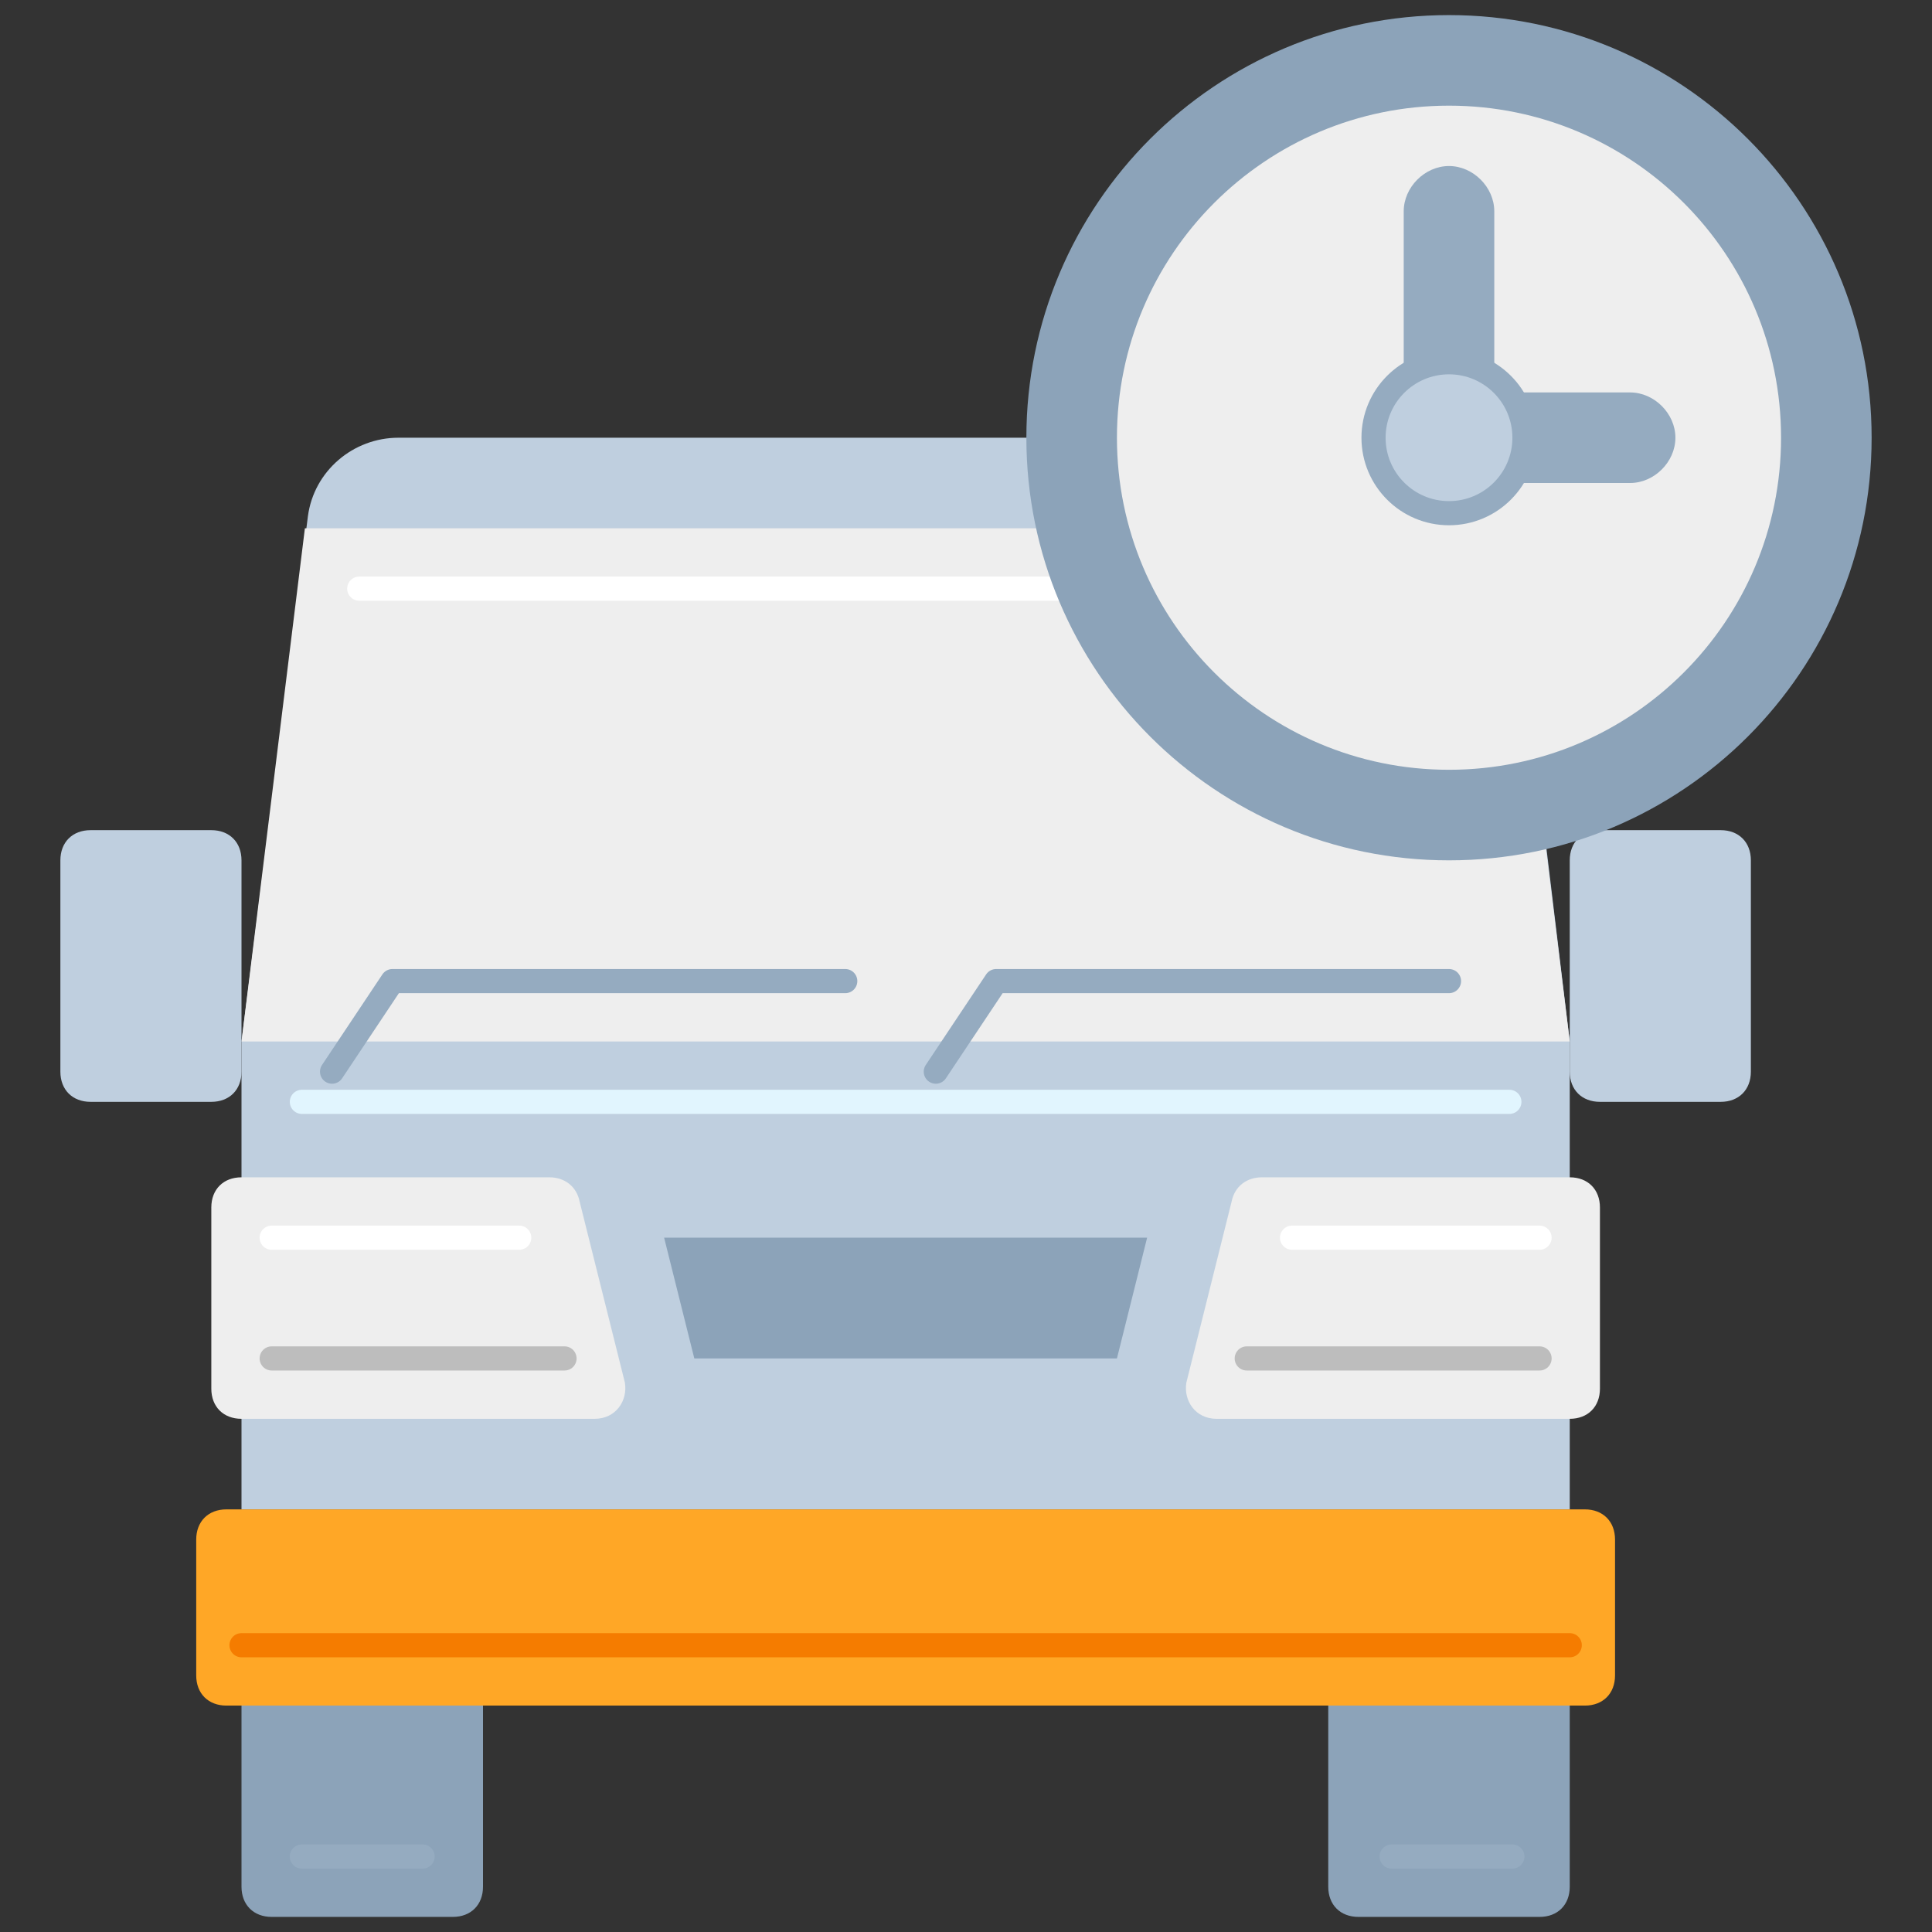 <svg width="80" height="80" viewBox="0 0 80 80" fill="none" xmlns="http://www.w3.org/2000/svg">
<rect x="0" y="0" width="80" height="80" fill="#333333" stroke="none"/>
<path d="M65 62.5H10V43.125L12.75 21.375C13 19.5 14.625 18.125 16.5 18.125H58.625C60.5 18.125 62.125 19.5 62.375 21.375L65 43.125V62.5Z" fill="#BFCFDF"/>
<path d="M65.625 70.625H9.375C8.625 70.625 8.125 70.125 8.125 69.375V63.75C8.125 63 8.625 62.5 9.375 62.5H65.625C66.375 62.5 66.875 63 66.875 63.75V69.375C66.875 70.125 66.375 70.625 65.625 70.625Z" fill="#FFA726"/>
<path d="M18.75 79.375H11.25C10.5 79.375 10 78.875 10 78.125V70.625H20V78.125C20 78.875 19.5 79.375 18.75 79.375Z" fill="#8CA3B9"/>
<path d="M63.75 79.375H56.25C55.5 79.375 55 78.875 55 78.125V70.625H65V78.125C65 78.875 64.5 79.375 63.75 79.375Z" fill="#8CA3B9"/>
<path d="M24.625 58.75H10C9.25 58.75 8.75 58.25 8.75 57.5V50C8.75 49.25 9.25 48.75 10 48.75H22.75C23.375 48.75 23.875 49.125 24 49.75L25.875 57.25C26 58 25.5 58.75 24.625 58.75Z" fill="#EEEEEE"/>
<path d="M50.375 58.75H65C65.75 58.75 66.25 58.25 66.25 57.5V50C66.25 49.25 65.75 48.75 65 48.75H52.25C51.625 48.75 51.125 49.125 51 49.75L49.125 57.25C49 58 49.5 58.75 50.375 58.75Z" fill="#EEEEEE"/>
<path d="M12.625 21.875L10 43.125H65L62.375 21.875H12.625Z" fill="#EEEEEE"/>
<path d="M14.875 24.375H60.125" stroke="white" stroke-miterlimit="10" stroke-linecap="round" stroke-linejoin="round"/>
<path d="M8.75 45.625H3.75C3 45.625 2.5 45.125 2.5 44.375V35.625C2.5 34.875 3 34.375 3.75 34.375H8.75C9.5 34.375 10 34.875 10 35.625V44.375C10 45.125 9.5 45.625 8.75 45.625Z" fill="#BFCFDF"/>
<path d="M71.25 45.625H66.25C65.5 45.625 65 45.125 65 44.375V35.625C65 34.875 65.5 34.375 66.25 34.375H71.25C72 34.375 72.5 34.875 72.5 35.625V44.375C72.5 45.125 72 45.625 71.25 45.625Z" fill="#BFCFDF"/>
<path d="M60 35.625C69.665 35.625 77.5 27.79 77.5 18.125C77.5 8.46 69.665 0.625 60 0.625C50.335 0.625 42.5 8.46 42.5 18.125C42.5 27.79 50.335 35.625 60 35.625Z" fill="#8CA3B9"/>
<path d="M60 31.875C67.594 31.875 73.75 25.719 73.75 18.125C73.75 10.531 67.594 4.375 60 4.375C52.406 4.375 46.25 10.531 46.25 18.125C46.25 25.719 52.406 31.875 60 31.875Z" fill="#EEEEEE"/>
<path d="M67.5 20H60C59 20 58.125 19.125 58.125 18.125V8.75C58.125 7.75 59 6.875 60 6.875C61 6.875 61.875 7.75 61.875 8.75V16.25H67.5C68.5 16.25 69.375 17.125 69.375 18.125C69.375 19.125 68.5 20 67.5 20Z" fill="#95ABC0"/>
<path d="M60 21.25C61.726 21.25 63.125 19.851 63.125 18.125C63.125 16.399 61.726 15 60 15C58.274 15 56.875 16.399 56.875 18.125C56.875 19.851 58.274 21.25 60 21.25Z" fill="#BFCFDF" stroke="#95ABC0" stroke-miterlimit="10" stroke-linecap="round" stroke-linejoin="round"/>
<path d="M46.25 56.25H28.75L27.5 51.25H47.5L46.25 56.25Z" fill="#8CA3B9"/>
<path d="M38.75 44.375L41.25 40.625H60" stroke="#95ABC0" stroke-miterlimit="10" stroke-linecap="round" stroke-linejoin="round"/>
<path d="M13.75 44.375L16.25 40.625H35" stroke="#95ABC0" stroke-miterlimit="10" stroke-linecap="round" stroke-linejoin="round"/>
<path d="M12.5 45.625H62.5" stroke="#E1F5FE" stroke-miterlimit="10" stroke-linecap="round" stroke-linejoin="round"/>
<path d="M11.25 51.25H21.5" stroke="white" stroke-miterlimit="10" stroke-linecap="round" stroke-linejoin="round"/>
<path d="M11.25 56.25H23.375" stroke="#BDBDBD" stroke-miterlimit="10" stroke-linecap="round" stroke-linejoin="round"/>
<path d="M63.75 51.25H53.5" stroke="white" stroke-miterlimit="10" stroke-linecap="round" stroke-linejoin="round"/>
<path d="M63.75 56.25H51.625" stroke="#BDBDBD" stroke-miterlimit="10" stroke-linecap="round" stroke-linejoin="round"/>
<path d="M10 68.125H65" stroke="#F57C00" stroke-miterlimit="10" stroke-linecap="round" stroke-linejoin="round"/>
<path d="M12.5 76.875H17.5" stroke="#95ABC0" stroke-miterlimit="10" stroke-linecap="round" stroke-linejoin="round"/>
<path d="M57.625 76.875H62.625" stroke="#95ABC0" stroke-miterlimit="10" stroke-linecap="round" stroke-linejoin="round"/>
</svg>
